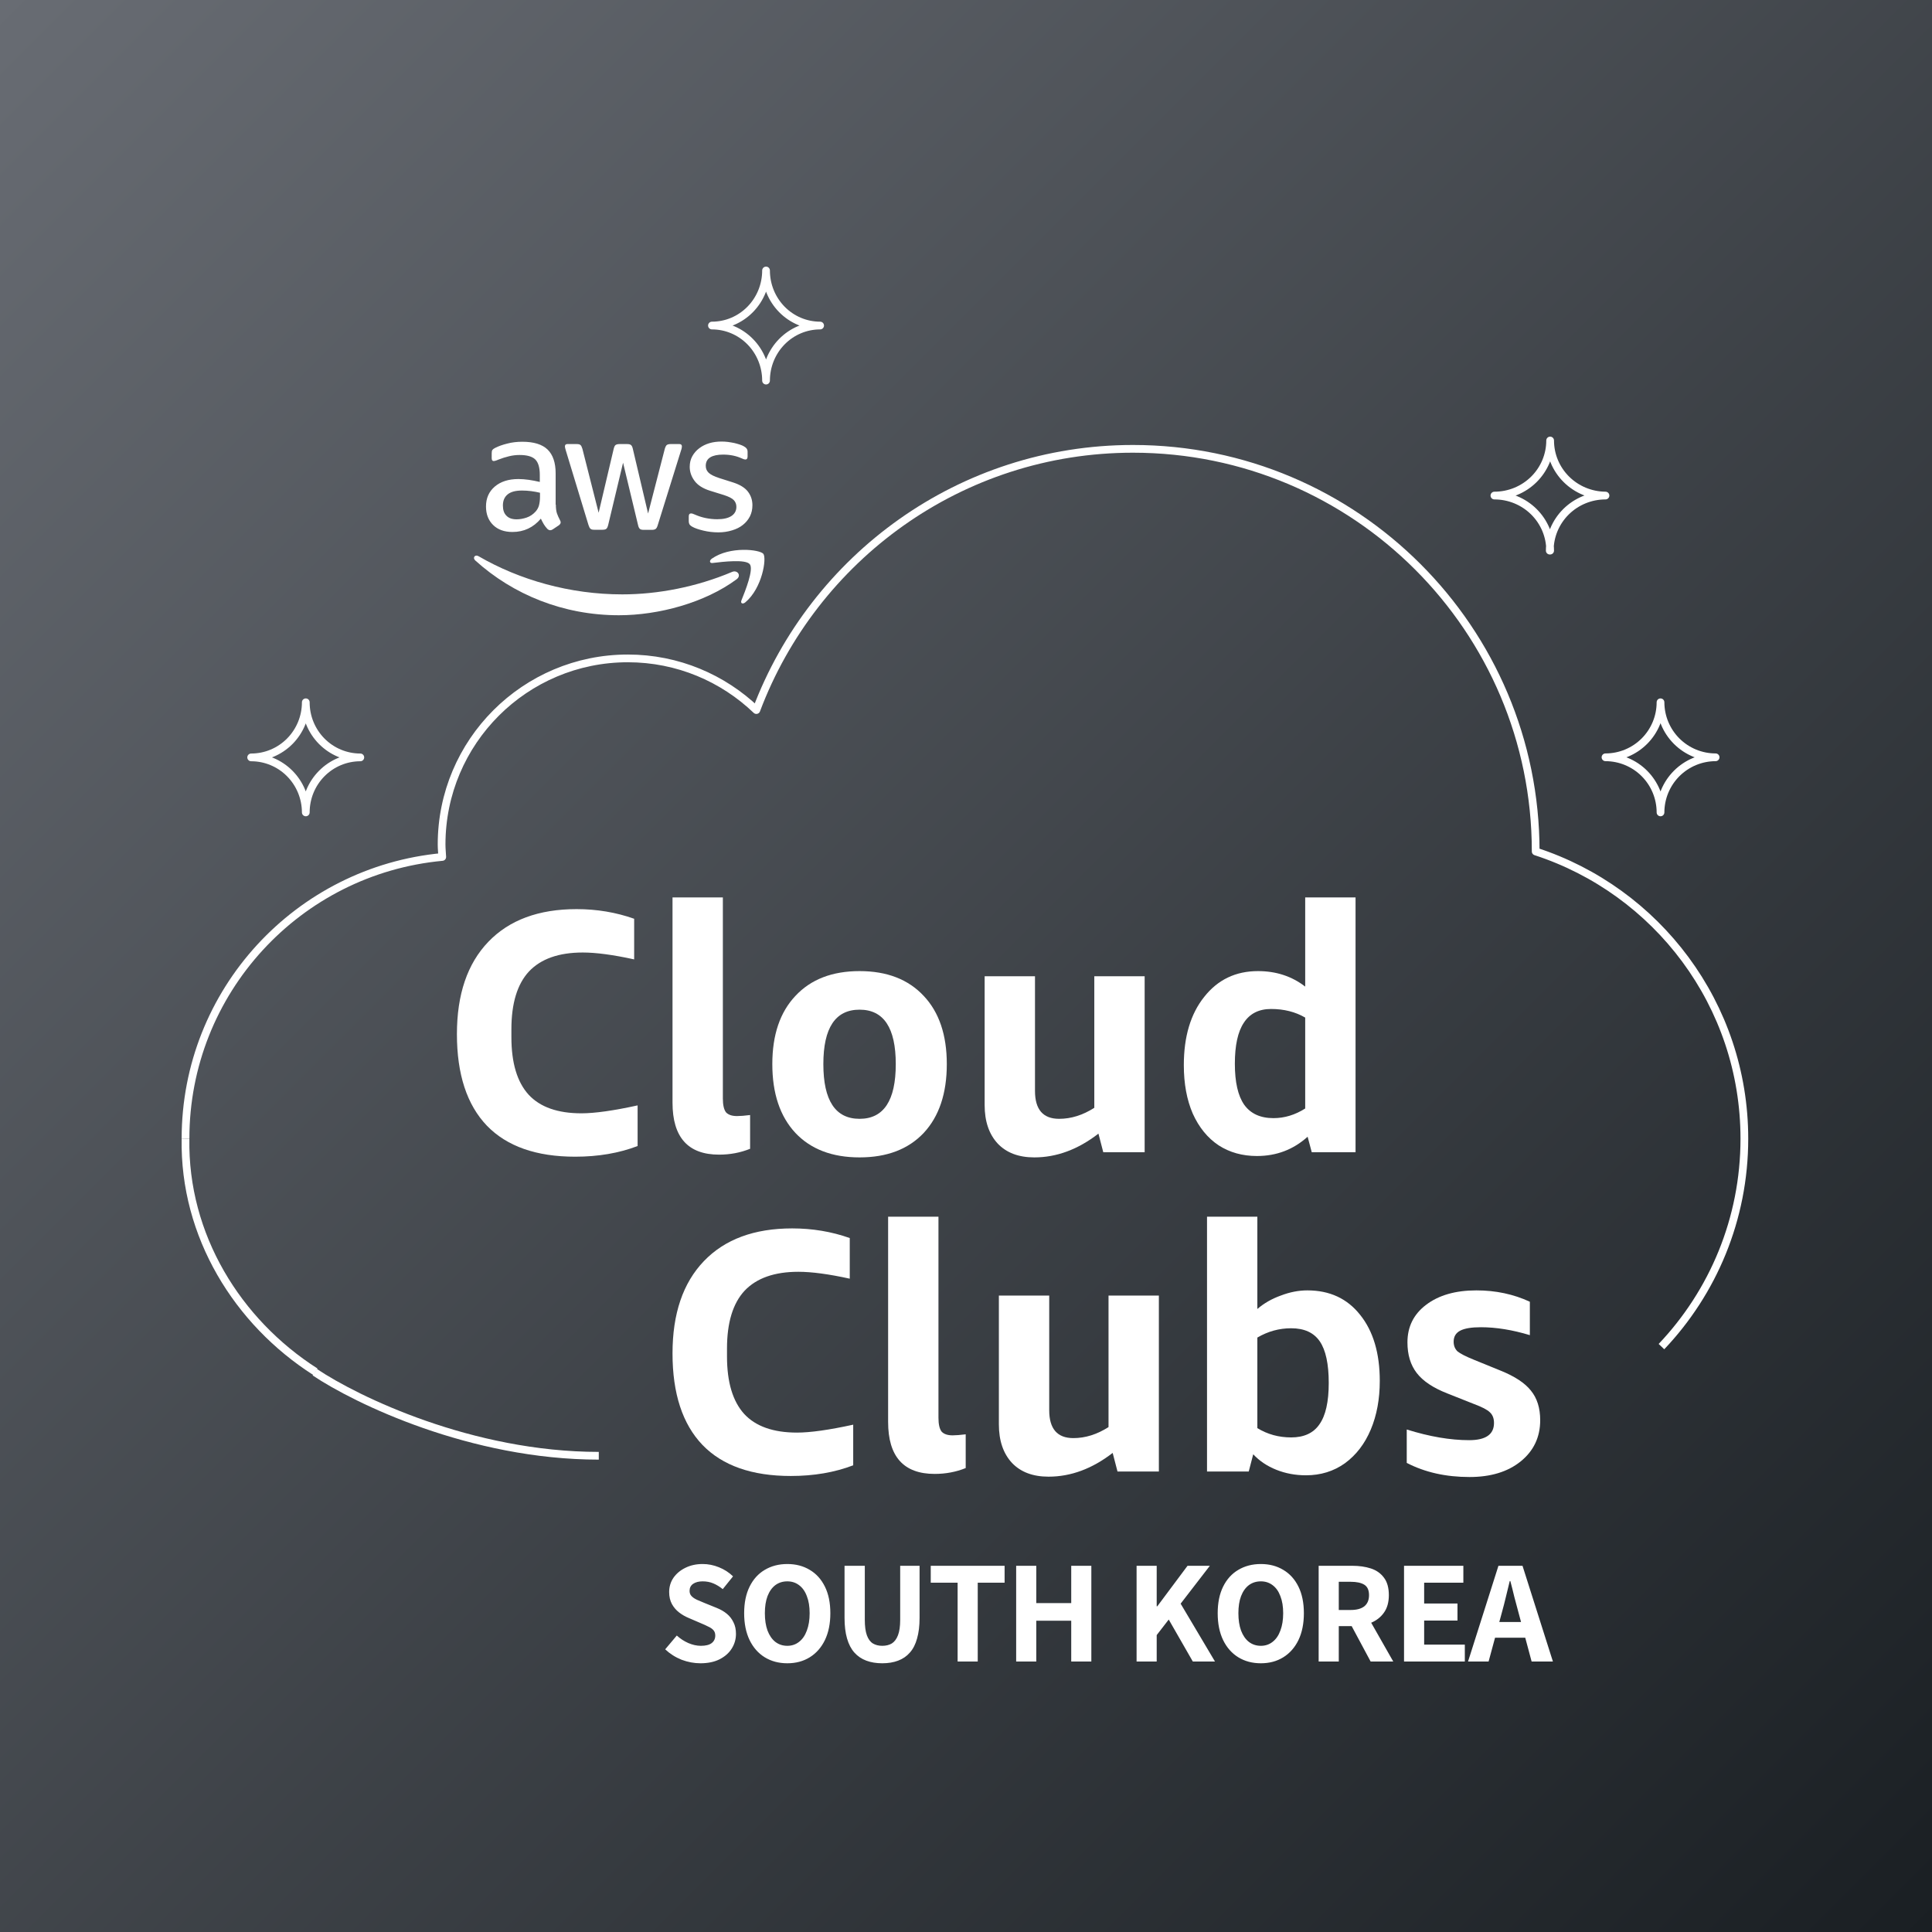 <svg width="2000" height="2000" viewBox="0 0 2000 2000" fill="none" xmlns="http://www.w3.org/2000/svg">
<rect x="0" y="0" width="2000" height="2000" fill="#808080" stroke="none"/>
<rect width="2000" height="2000" fill="url(#paint0_linear_5_5)"/>
<path d="M1718.95 841C1718.95 825.887 1712.95 811.391 1702.28 800.695C1691.6 789.999 1677.11 783.977 1662 783.95C1677.1 783.95 1691.59 777.95 1702.27 767.27C1712.95 756.59 1718.95 742.104 1718.95 727C1718.98 742.113 1725 756.599 1735.69 767.276C1746.39 777.953 1760.89 783.95 1776 783.95C1760.88 783.977 1746.38 789.996 1735.69 800.689C1725 811.382 1718.98 825.878 1718.95 841Z" stroke="white" stroke-width="8" stroke-linejoin="round"/>
<path d="M1604.7 570C1604.7 554.883 1598.62 540.384 1587.8 529.695C1576.98 519.005 1562.3 513 1547 513C1562.3 513 1576.98 506.995 1587.8 496.305C1598.62 485.616 1604.7 471.117 1604.7 456C1604.7 471.049 1610.72 485.487 1621.46 496.165C1632.19 506.844 1646.77 512.895 1662 513C1646.7 513 1632.02 519.005 1621.2 529.695C1610.38 540.384 1604.3 554.883 1604.3 570H1604.7Z" stroke="white" stroke-width="8" stroke-linejoin="round"/>
<path d="M326.516 1420.06C245.734 1368.5 190.304 1278.97 192.039 1178.75" stroke="white" stroke-width="8" stroke-linejoin="round"/>
<path d="M325.86 1420.5C368.86 1449.33 487.86 1507 619.86 1507" stroke="white" stroke-width="8"/>
<path d="M192.04 1178.75C192.04 1026.19 308.682 901.006 457.812 887.129C457.619 882.792 457.137 878.552 457.137 874.215C457.137 767.821 543.51 681.569 649.935 681.569C701.605 681.569 748.455 702 782.966 735.055C842.348 577.295 994.272 464.637 1172.9 464.637C1403.1 464.637 1589.73 651.212 1589.73 881.25V881.443C1715.14 922.208 1805.76 1039.88 1805.76 1178.75C1805.76 1262.15 1773.13 1337.93 1719.93 1394" stroke="white" stroke-width="8" stroke-linejoin="round"/>
<path d="M660.05 1186.36C640.774 1193.73 619.237 1197.41 595.439 1197.41C555.221 1197.41 524.76 1186.72 504.056 1165.33C483.352 1143.71 473 1112.1 473 1070.51C473 1029.4 483.828 997.559 505.484 974.983C527.14 952.407 557.601 941.12 596.867 941.12C617.809 941.12 637.68 944.447 656.48 951.1V993.163C634.824 988.41 617.095 986.034 603.292 986.034C578.543 986.034 559.98 992.569 547.606 1005.64C535.469 1018.71 529.4 1038.67 529.4 1065.52V1073.72C529.4 1100.34 535.35 1120.18 547.249 1133.25C559.148 1146.08 577.353 1152.5 601.864 1152.5C615.667 1152.5 635.062 1149.77 660.05 1144.3V1186.36Z" fill="white"/>
<path d="M776.504 1189.22C766.509 1193.26 755.8 1195.28 744.377 1195.28C712.25 1195.28 696.187 1177.33 696.187 1141.45V929H748.304V1137.17C748.304 1143.83 749.375 1148.58 751.516 1151.43C753.896 1154.04 757.704 1155.35 762.939 1155.35C766.271 1155.35 770.792 1155 776.504 1154.28V1189.22Z" fill="white"/>
<path d="M889.815 1198.13C861.496 1198.13 839.364 1189.69 823.42 1172.82C807.475 1155.71 799.503 1131.94 799.503 1101.53C799.503 1071.35 807.475 1047.82 823.42 1030.95C839.364 1013.84 861.496 1005.28 889.815 1005.28C918.134 1005.28 940.266 1013.84 956.211 1030.95C972.155 1047.82 980.127 1071.35 980.127 1101.53C980.127 1131.94 972.155 1155.71 956.211 1172.82C940.266 1189.69 918.134 1198.13 889.815 1198.13ZM889.815 1158.2C914.803 1158.2 927.297 1139.31 927.297 1101.53C927.297 1063.98 914.803 1045.21 889.815 1045.21C864.828 1045.21 852.334 1063.98 852.334 1101.53C852.334 1139.31 864.828 1158.2 889.815 1158.2Z" fill="white"/>
<path d="M1142.1 1192.78L1137.1 1173.53C1115.92 1189.93 1093.79 1198.13 1070.71 1198.13C1054.52 1198.13 1041.91 1193.37 1032.87 1183.87C1023.83 1174.13 1019.3 1160.82 1019.3 1143.95V1010.63H1071.42V1129.33C1071.42 1148.58 1079.75 1158.2 1096.41 1158.2C1108.78 1158.2 1120.92 1154.4 1132.82 1146.8V1010.63H1184.94V1192.78H1142.1Z" fill="white"/>
<path d="M1357.92 1192.78L1353.64 1176.74C1338.89 1190.05 1321.4 1196.7 1301.17 1196.7C1286.17 1196.7 1272.97 1193.02 1261.54 1185.65C1250.12 1178.05 1241.2 1167.11 1234.77 1152.86C1228.58 1138.6 1225.49 1121.84 1225.49 1102.6C1225.49 1073.13 1232.51 1049.6 1246.55 1032.02C1260.59 1014.19 1279.15 1005.28 1302.24 1005.28C1321.04 1005.28 1337.34 1010.63 1351.14 1021.32V929H1403.26V1192.78H1357.92ZM1318.3 1157.49C1329.72 1157.49 1340.67 1154.16 1351.14 1147.51V1053.4C1340.91 1047.46 1329.13 1044.49 1315.8 1044.49C1303.19 1044.49 1293.79 1049.25 1287.6 1058.75C1281.42 1068.02 1278.32 1082.16 1278.32 1101.17C1278.32 1120.18 1281.53 1134.32 1287.96 1143.59C1294.62 1152.86 1304.74 1157.49 1318.3 1157.49Z" fill="white"/>
<path d="M883.236 1516.88C863.96 1524.25 842.423 1527.93 818.626 1527.93C778.408 1527.93 747.947 1517.24 727.243 1495.85C706.539 1474.22 696.187 1442.62 696.187 1401.03C696.187 1359.92 707.015 1328.08 728.671 1305.5C750.327 1282.92 780.788 1271.64 820.054 1271.64C840.996 1271.64 860.867 1274.96 879.667 1281.62V1323.68C858.011 1318.93 840.282 1316.55 826.479 1316.55C801.729 1316.55 783.167 1323.09 770.793 1336.16C758.656 1349.23 752.587 1369.19 752.587 1396.04V1404.24C752.587 1430.85 758.537 1450.7 770.436 1463.77C782.334 1476.6 800.54 1483.02 825.051 1483.02C838.854 1483.02 858.249 1480.28 883.236 1474.82V1516.88Z" fill="white"/>
<path d="M999.691 1519.73C989.696 1523.77 978.987 1525.79 967.564 1525.79C935.437 1525.79 919.374 1507.85 919.374 1471.97V1259.52H971.49V1467.69C971.49 1474.34 972.561 1479.1 974.703 1481.95C977.083 1484.56 980.891 1485.87 986.126 1485.87C989.458 1485.87 993.979 1485.51 999.691 1484.8V1519.73Z" fill="white"/>
<path d="M1156.83 1523.3L1151.83 1504.05C1130.65 1520.44 1108.52 1528.64 1085.43 1528.64C1069.25 1528.64 1056.64 1523.89 1047.59 1514.39C1038.55 1504.64 1034.03 1491.33 1034.03 1474.46V1341.15H1086.15V1459.85C1086.15 1479.1 1094.48 1488.72 1111.13 1488.72C1123.51 1488.72 1135.65 1484.92 1147.54 1477.31V1341.15H1199.66V1523.3H1156.83Z" fill="white"/>
<path d="M1249.5 1523.3V1259.52H1301.61V1355.05C1308.51 1349.11 1316.61 1344.47 1325.89 1341.15C1335.17 1337.58 1344.33 1335.8 1353.37 1335.8C1376.46 1335.8 1394.66 1344.24 1407.99 1361.11C1421.55 1377.98 1428.34 1400.79 1428.34 1429.55C1428.34 1448.32 1425.24 1465.07 1419.05 1479.81C1412.87 1494.54 1403.94 1506.19 1392.28 1514.74C1380.62 1523.06 1367.18 1527.22 1351.95 1527.22C1341 1527.22 1330.77 1525.32 1321.25 1521.51C1311.73 1517.71 1303.76 1512.37 1297.33 1505.47L1292.69 1523.3H1249.5ZM1336.6 1375.01C1324.22 1375.01 1312.56 1378.22 1301.61 1384.63V1478.38C1312.08 1484.8 1323.75 1488.01 1336.6 1488.01C1349.92 1488.01 1359.68 1483.49 1365.87 1474.46C1372.29 1465.43 1375.51 1451.17 1375.51 1431.69C1375.51 1411.96 1372.41 1397.59 1366.22 1388.55C1360.04 1379.52 1350.16 1375.01 1336.6 1375.01Z" fill="white"/>
<path d="M1546.58 1473.04C1546.58 1468.28 1545.15 1464.6 1542.29 1461.99C1539.67 1459.37 1534.2 1456.52 1525.87 1453.43L1498.03 1442.38C1483.51 1436.68 1473.04 1429.67 1466.61 1421.35C1460.19 1413.03 1456.98 1402.46 1456.98 1389.62C1456.98 1373.46 1463.4 1360.51 1476.25 1350.77C1489.34 1340.79 1506.71 1335.8 1528.37 1335.8C1548.36 1335.8 1566.8 1339.72 1583.7 1347.56V1382.14C1565.61 1376.67 1548.72 1373.94 1533.01 1373.94C1523.25 1373.94 1516.11 1375.13 1511.59 1377.5C1507.07 1379.88 1504.81 1383.68 1504.81 1388.91C1504.81 1392.95 1506.12 1396.28 1508.74 1398.89C1511.59 1401.27 1517.42 1404.24 1526.23 1407.8L1553.36 1418.85C1568.11 1424.79 1578.58 1431.69 1584.77 1439.53C1591.2 1447.37 1594.41 1457.59 1594.41 1470.18C1594.41 1487.77 1587.63 1502.03 1574.06 1512.96C1560.73 1523.65 1543.12 1529 1521.23 1529C1496.72 1529 1475.06 1524.13 1456.26 1514.39V1479.81C1479.82 1487.18 1501.36 1490.86 1520.87 1490.86C1538.01 1490.86 1546.58 1484.92 1546.58 1473.04Z" fill="white"/>
<path d="M793 394C793 378.883 787.1 364.385 776.598 353.695C766.096 343.005 751.852 337 737 337C744.354 337 751.636 335.526 758.43 332.661C765.225 329.797 771.398 325.598 776.598 320.305C781.798 315.012 785.923 308.729 788.737 301.813C791.552 294.897 793 287.485 793 280C793 287.485 794.449 294.897 797.263 301.813C800.077 308.729 804.202 315.012 809.402 320.305C814.602 325.598 820.775 329.797 827.57 332.661C834.364 335.526 841.646 337 849 337C834.148 337 819.904 343.005 809.402 353.695C798.9 364.385 793 378.883 793 394Z" stroke="white" stroke-width="8" stroke-linejoin="round"/>
<path d="M316.549 840.901C316.497 825.805 310.516 811.345 299.917 800.689C289.318 790.033 274.964 784.05 260 784.05C274.998 784.05 289.381 778.039 299.986 767.34C310.591 756.641 316.549 742.13 316.549 727C316.536 734.487 317.987 741.903 320.818 748.824C323.649 755.745 327.805 762.035 333.048 767.334C338.292 772.633 344.519 776.837 351.374 779.705C358.23 782.573 365.578 784.05 373 784.05C358.028 784.05 343.67 790.05 333.083 800.73C322.497 811.41 316.549 825.896 316.549 841V840.901Z" stroke="white" stroke-width="8" stroke-linejoin="round"/>
<path d="M575.4 522.4C575.4 526.1 575.8 529.1 576.5 531.3C577.3 533.5 578.3 535.9 579.7 538.5C580.2 539.3 580.4 540.1 580.4 540.8C580.4 541.8 579.8 542.8 578.5 543.8L572.2 548C571.3 548.6 570.4 548.9 569.6 548.9C568.6 548.9 567.6 548.4 566.6 547.5C565.2 546 564 544.4 563 542.8C562 541.1 561 539.2 559.9 536.9C552.1 546.1 542.3 550.7 530.5 550.7C522.1 550.7 515.4 548.3 510.5 543.5C505.6 538.7 503.1 532.3 503.1 524.3C503.1 515.8 506.1 508.9 512.2 503.7C518.3 498.5 526.4 495.9 536.7 495.9C540.1 495.9 543.6 496.2 547.3 496.7C551 497.2 554.8 498 558.8 498.9V491.6C558.8 484 557.2 478.7 554.1 475.6C550.9 472.5 545.5 471 537.8 471C534.3 471 530.7 471.4 527 472.3C523.3 473.2 519.7 474.3 516.2 475.7C514.6 476.4 513.4 476.8 512.7 477C512 477.2 511.5 477.3 511.1 477.3C509.7 477.3 509 476.3 509 474.2V469.3C509 467.7 509.2 466.5 509.7 465.8C510.2 465.1 511.1 464.4 512.5 463.7C516 461.9 520.2 460.4 525.1 459.2C530 457.9 535.2 457.3 540.7 457.3C552.6 457.3 561.3 460 566.9 465.4C572.4 470.8 575.2 479 575.2 490V522.4H575.4ZM534.8 537.6C538.1 537.6 541.5 537 545.1 535.8C548.7 534.6 551.9 532.4 554.6 529.4C556.2 527.5 557.4 525.4 558 523C558.6 520.6 559 517.7 559 514.3V510.1C556.1 509.4 553 508.8 549.8 508.4C546.6 508 543.5 507.8 540.4 507.8C533.7 507.8 528.8 509.1 525.5 511.8C522.2 514.5 520.6 518.3 520.6 523.3C520.6 528 521.8 531.5 524.3 533.9C526.7 536.4 530.2 537.6 534.8 537.6ZM615.1 548.4C613.3 548.4 612.1 548.1 611.3 547.4C610.5 546.8 609.8 545.4 609.2 543.5L585.7 466.2C585.1 464.2 584.8 462.9 584.8 462.2C584.8 460.6 585.6 459.7 587.2 459.7H597C598.9 459.7 600.2 460 600.9 460.7C601.7 461.3 602.3 462.7 602.9 464.6L619.7 530.8L635.3 464.6C635.8 462.6 636.4 461.3 637.2 460.7C638 460.1 639.4 459.7 641.2 459.7H649.2C651.1 459.7 652.4 460 653.2 460.7C654 461.3 654.7 462.7 655.1 464.6L670.9 531.6L688.2 464.6C688.8 462.6 689.5 461.3 690.2 460.7C691 460.1 692.3 459.7 694.1 459.7H703.4C705 459.7 705.9 460.5 705.9 462.2C705.9 462.7 705.8 463.2 705.7 463.8C705.6 464.4 705.4 465.2 705 466.3L680.9 543.6C680.3 545.6 679.6 546.9 678.8 547.5C678 548.1 676.7 548.5 675 548.5H666.4C664.5 548.5 663.2 548.2 662.4 547.5C661.6 546.8 660.9 545.5 660.5 543.5L645 479L629.6 543.4C629.1 545.4 628.5 546.7 627.7 547.4C626.9 548.1 625.5 548.4 623.7 548.4H615.1ZM743.6 551.1C738.4 551.1 733.2 550.5 728.2 549.3C723.2 548.1 719.3 546.8 716.7 545.3C715.1 544.4 714 543.4 713.6 542.5C713.2 541.6 713 540.6 713 539.7V534.6C713 532.5 713.8 531.5 715.3 531.5C715.9 531.5 716.5 531.6 717.1 531.8C717.7 532 718.6 532.4 719.6 532.8C723 534.3 726.7 535.5 730.6 536.3C734.6 537.1 738.5 537.5 742.5 537.5C748.8 537.5 753.7 536.4 757.1 534.2C760.5 532 762.3 528.8 762.3 524.7C762.3 521.9 761.4 519.6 759.6 517.7C757.8 515.8 754.4 514.1 749.5 512.5L735 508C727.7 505.7 722.3 502.3 719 497.8C715.7 493.4 714 488.5 714 483.3C714 479.1 714.9 475.4 716.7 472.2C718.5 469 720.9 466.2 723.9 464C726.9 461.7 730.3 460 734.3 458.8C738.3 457.6 742.5 457.1 746.9 457.1C749.1 457.1 751.4 457.2 753.6 457.5C755.9 457.8 758 458.2 760.1 458.6C762.1 459.1 764 459.6 765.8 460.2C767.6 460.8 769 461.4 770 462C771.4 462.8 772.4 463.6 773 464.5C773.6 465.3 773.9 466.4 773.9 467.8V472.5C773.9 474.6 773.1 475.7 771.6 475.7C770.8 475.7 769.5 475.3 767.8 474.5C762.1 471.9 755.7 470.6 748.6 470.6C742.9 470.6 738.4 471.5 735.3 473.4C732.2 475.3 730.6 478.2 730.6 482.3C730.6 485.1 731.6 487.5 733.6 489.4C735.6 491.3 739.3 493.2 744.6 494.9L758.8 499.4C766 501.7 771.2 504.9 774.3 509C777.4 513.1 778.9 517.8 778.9 523C778.9 527.3 778 531.2 776.3 534.6C774.5 538 772.1 541 769 543.4C765.9 545.9 762.2 547.7 757.9 549C753.4 550.4 748.7 551.1 743.6 551.1Z" fill="white"/>
<path d="M762.5 599.7C729.6 624 681.8 636.9 640.7 636.9C583.1 636.9 531.2 615.6 492 580.2C488.9 577.4 491.7 573.6 495.4 575.8C537.8 600.4 590.1 615.3 644.2 615.3C680.7 615.3 720.8 607.7 757.7 592.1C763.2 589.6 767.9 595.7 762.5 599.7Z" fill="white"/>
<path d="M776.2 584.1C772 578.7 748.4 581.5 737.7 582.8C734.5 583.2 734 580.4 736.9 578.3C755.7 565.1 786.6 568.9 790.2 573.3C793.8 577.8 789.2 608.7 771.6 623.5C768.9 625.8 766.3 624.6 767.5 621.6C771.5 611.7 780.4 589.4 776.2 584.1Z" fill="white"/>
<path d="M725.089 1721.82C718.603 1721.82 712.118 1720.61 705.633 1718.18C699.249 1715.64 693.574 1712.05 688.609 1707.38L700.617 1693.1C704.163 1696.34 708.115 1698.92 712.473 1700.85C716.931 1702.77 721.289 1703.74 725.545 1703.74C730.51 1703.74 734.209 1702.82 736.641 1701C739.174 1699.07 740.441 1696.44 740.441 1693.1C740.441 1690.87 739.833 1689.04 738.617 1687.62C737.401 1686.21 735.678 1684.99 733.449 1683.98C731.321 1682.86 728.787 1681.7 725.849 1680.48L712.777 1674.86C709.331 1673.44 706.089 1671.56 703.049 1669.23C700.009 1666.9 697.526 1664.01 695.601 1660.57C693.675 1657.02 692.713 1652.87 692.713 1648.1C692.713 1642.63 694.182 1637.72 697.121 1633.36C700.161 1629 704.265 1625.56 709.433 1623.02C714.702 1620.39 720.681 1619.07 727.369 1619.07C733.145 1619.07 738.769 1620.19 744.241 1622.42C749.814 1624.65 754.678 1627.79 758.833 1631.84L748.193 1645.06C745.051 1642.53 741.809 1640.55 738.465 1639.14C735.121 1637.72 731.422 1637.01 727.369 1637.01C723.315 1637.01 720.022 1637.87 717.489 1639.59C715.057 1641.31 713.841 1643.75 713.841 1646.89C713.841 1649.02 714.499 1650.79 715.817 1652.21C717.134 1653.63 718.958 1654.89 721.289 1656.01C723.721 1657.02 726.355 1658.14 729.193 1659.35L741.961 1664.52C746.014 1666.14 749.51 1668.17 752.449 1670.6C755.387 1673.03 757.667 1675.97 759.289 1679.42C761.011 1682.76 761.873 1686.76 761.873 1691.42C761.873 1696.9 760.403 1701.96 757.465 1706.62C754.627 1711.18 750.422 1714.88 744.849 1717.72C739.377 1720.46 732.79 1721.82 725.089 1721.82ZM815.036 1721.82C806.22 1721.82 798.417 1719.75 791.628 1715.59C784.94 1711.44 779.721 1705.51 775.972 1697.81C772.223 1690.01 770.348 1680.73 770.348 1669.99C770.348 1659.25 772.223 1650.08 775.972 1642.48C779.721 1634.88 784.94 1629.1 791.628 1625.15C798.417 1621.1 806.22 1619.07 815.036 1619.07C823.852 1619.07 831.604 1621.1 838.292 1625.15C844.98 1629.1 850.199 1634.88 853.948 1642.48C857.697 1650.08 859.572 1659.25 859.572 1669.99C859.572 1680.73 857.697 1690.01 853.948 1697.81C850.199 1705.51 844.98 1711.44 838.292 1715.59C831.604 1719.75 823.852 1721.82 815.036 1721.82ZM815.036 1703.74C819.697 1703.74 823.751 1702.37 827.196 1699.63C830.743 1696.9 833.428 1692.99 835.252 1687.93C837.177 1682.86 838.14 1676.88 838.14 1669.99C838.14 1663.1 837.177 1657.22 835.252 1652.36C833.428 1647.39 830.743 1643.59 827.196 1640.96C823.751 1638.33 819.697 1637.01 815.036 1637.01C810.273 1637.01 806.119 1638.33 802.572 1640.96C799.127 1643.59 796.441 1647.39 794.516 1652.36C792.692 1657.22 791.78 1663.1 791.78 1669.99C791.78 1676.88 792.692 1682.86 794.516 1687.93C796.441 1692.99 799.127 1696.9 802.572 1699.63C806.119 1702.37 810.273 1703.74 815.036 1703.74ZM913.329 1721.82C907.148 1721.82 901.625 1720.91 896.761 1719.09C891.897 1717.26 887.793 1714.48 884.449 1710.73C881.105 1706.98 878.572 1702.11 876.849 1696.14C875.126 1690.16 874.265 1683.06 874.265 1674.86V1620.9H895.241V1676.83C895.241 1683.52 895.95 1688.84 897.369 1692.79C898.788 1696.74 900.865 1699.58 903.601 1701.3C906.337 1702.93 909.58 1703.74 913.329 1703.74C917.18 1703.74 920.473 1702.93 923.209 1701.3C925.945 1699.58 928.073 1696.74 929.593 1692.79C931.113 1688.84 931.873 1683.52 931.873 1676.83V1620.9H951.937V1674.86C951.937 1683.06 951.076 1690.16 949.353 1696.14C947.732 1702.11 945.249 1706.98 941.905 1710.73C938.662 1714.48 934.609 1717.26 929.745 1719.09C924.982 1720.91 919.51 1721.82 913.329 1721.82ZM991.321 1720V1638.38H963.505V1620.9H1039.96V1638.38H1012.15V1720H991.321ZM1051.93 1720V1620.9H1072.75V1659.5H1108.93V1620.9H1129.75V1720H1108.93V1677.74H1072.75V1720H1051.93ZM1176.59 1720V1620.9H1197.41V1662.85H1198.02L1229.33 1620.9H1252.43L1222.19 1660.11L1257.75 1720H1234.8L1209.87 1676.53L1197.41 1692.64V1720H1176.59ZM1305.24 1721.82C1296.42 1721.82 1288.62 1719.75 1281.83 1715.59C1275.14 1711.44 1269.92 1705.51 1266.17 1697.81C1262.42 1690.01 1260.55 1680.73 1260.55 1669.99C1260.55 1659.25 1262.42 1650.08 1266.17 1642.48C1269.92 1634.88 1275.14 1629.1 1281.83 1625.15C1288.62 1621.1 1296.42 1619.07 1305.24 1619.07C1314.05 1619.07 1321.8 1621.1 1328.49 1625.15C1335.18 1629.1 1340.4 1634.88 1344.15 1642.48C1347.9 1650.08 1349.77 1659.25 1349.77 1669.99C1349.77 1680.73 1347.9 1690.01 1344.15 1697.81C1340.4 1705.51 1335.18 1711.44 1328.49 1715.59C1321.8 1719.75 1314.05 1721.82 1305.24 1721.82ZM1305.24 1703.74C1309.9 1703.74 1313.95 1702.37 1317.4 1699.63C1320.94 1696.9 1323.63 1692.99 1325.45 1687.93C1327.38 1682.86 1328.34 1676.88 1328.34 1669.99C1328.34 1663.1 1327.38 1657.22 1325.45 1652.36C1323.63 1647.39 1320.94 1643.59 1317.4 1640.96C1313.95 1638.33 1309.9 1637.01 1305.24 1637.01C1300.47 1637.01 1296.32 1638.33 1292.77 1640.96C1289.33 1643.59 1286.64 1647.39 1284.72 1652.36C1282.89 1657.22 1281.98 1663.1 1281.98 1669.99C1281.98 1676.88 1282.89 1682.86 1284.72 1687.93C1286.64 1692.99 1289.33 1696.9 1292.77 1699.63C1296.32 1702.37 1300.47 1703.74 1305.24 1703.74ZM1365.07 1720V1620.9H1400.03C1407.02 1620.9 1413.36 1621.81 1419.03 1623.63C1424.71 1625.46 1429.22 1628.6 1432.56 1633.06C1436.01 1637.51 1437.73 1643.59 1437.73 1651.3C1437.73 1658.69 1436.01 1664.77 1432.56 1669.54C1429.22 1674.2 1424.71 1677.69 1419.03 1680.02C1413.36 1682.25 1407.02 1683.37 1400.03 1683.37H1385.9V1720H1365.07ZM1418.88 1720L1396.23 1677.74L1410.82 1664.67L1442.29 1720H1418.88ZM1385.9 1666.65H1398.21C1404.39 1666.65 1409.1 1665.38 1412.34 1662.85C1415.59 1660.21 1417.21 1656.36 1417.21 1651.3C1417.21 1646.13 1415.59 1642.53 1412.34 1640.5C1409.1 1638.48 1404.39 1637.46 1398.21 1637.46H1385.9V1666.65ZM1453.45 1720V1620.9H1514.86V1638.38H1474.28V1659.96H1508.78V1677.59H1474.28V1702.52H1516.38V1720H1453.45ZM1519.71 1720L1551.18 1620.9H1576.1L1607.57 1720H1585.53L1571.85 1668.93C1570.43 1663.86 1569.01 1658.54 1567.59 1652.97C1566.28 1647.39 1564.91 1641.97 1563.49 1636.7H1562.88C1561.66 1641.97 1560.35 1647.39 1558.93 1652.97C1557.61 1658.54 1556.24 1663.86 1554.82 1668.93L1540.99 1720H1519.71ZM1539.78 1695.38V1679.11H1587.2V1695.38H1539.78Z" fill="white"/>
<defs>
<linearGradient id="paint0_linear_5_5" x1="0" y1="0" x2="2000" y2="2000" gradientUnits="userSpaceOnUse">
<stop stop-color="#686C73"/>
<stop offset="1" stop-color="#1A1F23"/>
</linearGradient>
</defs>
</svg>
